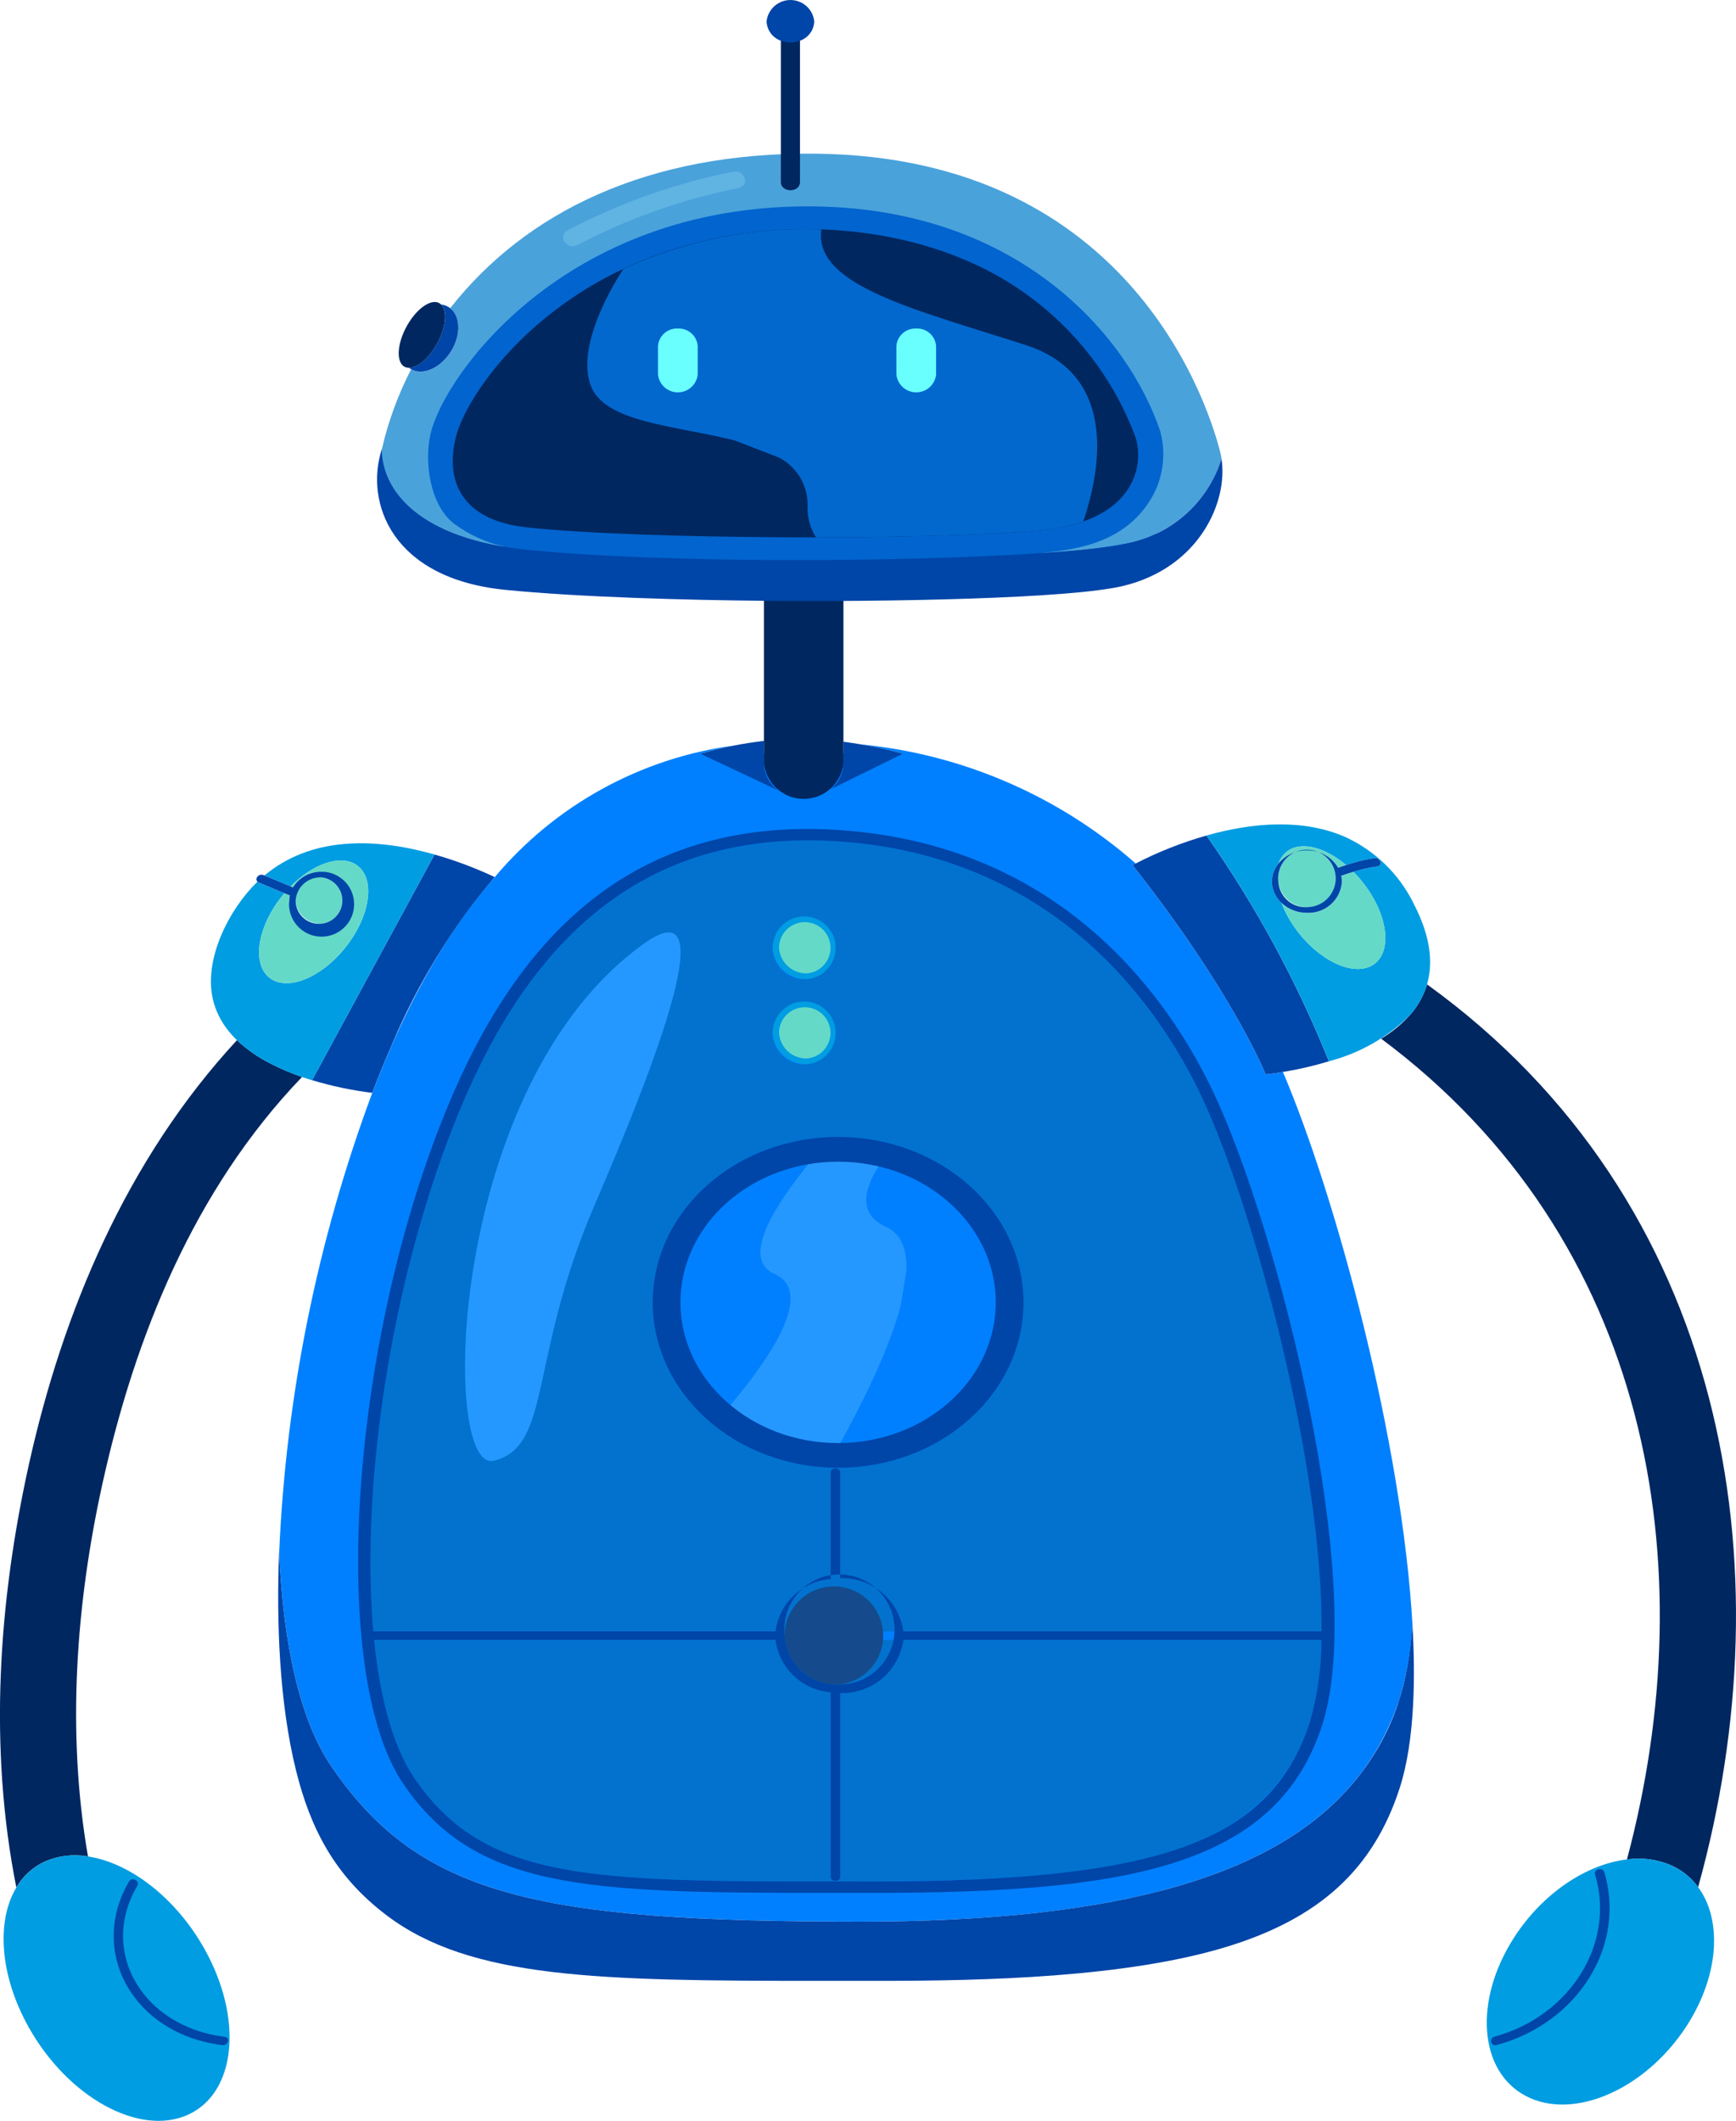 <svg width="158" height="193" viewBox="0 0 158 193" fill="none" xmlns="http://www.w3.org/2000/svg">
<path d="M108.101 43.104C108.101 52.849 90.811 52.318 73.949 52.318C57.087 52.318 37.2 52.598 37.2 42.853C37.2 33.108 51.251 17.473 73.455 17.473C97.211 17.473 108.101 33.359 108.101 43.104Z" fill="#0264CE"/>
<path d="M103.366 39.843C101.41 34.548 97.9 29.965 93.294 26.693C82.918 19.244 65.582 18.688 53.214 26.377C45.948 30.894 42.148 36.989 41.469 39.861C40.39 44.443 42.693 47.404 47.835 47.977C58.123 49.124 85.346 49.191 94.915 48.23C103.044 47.413 104.18 42.577 103.366 39.843Z" fill="#002760"/>
<path d="M66.896 40.091C61.653 38.738 55 38.505 53.754 35.057C52.706 32.165 54.569 27.842 56.73 24.475C62.373 21.88 68.549 20.649 74.758 20.882C74.007 26.04 83.584 28.224 93.431 31.43C101.545 34.073 100.318 42.383 98.588 47.456C97.401 47.858 96.169 48.118 94.92 48.23C90.585 48.666 82.627 48.89 74.263 48.898C73.74 48.063 73.473 47.093 73.496 46.109C73.532 45.197 73.309 44.294 72.853 43.504C72.396 42.714 71.724 42.069 70.915 41.645L66.896 40.091Z" fill="#0268CE"/>
<path d="M76.279 131.655C68.146 131.655 61.554 125.772 61.554 118.517C61.554 111.261 68.146 105.379 76.279 105.379C84.412 105.379 91.003 111.261 91.003 118.517C91.003 125.772 84.411 131.655 76.279 131.655Z" fill="#A2FFA8"/>
<path d="M152.412 169.895C153.258 170.332 153.991 170.96 154.553 171.729C162.669 142.565 157.231 109.332 129.883 89.581C129.538 90.725 128.923 91.769 128.089 92.626C127.382 93.362 126.58 93.999 125.704 94.522C150.25 112.799 155.216 142.473 148.075 169.212C149.557 169 151.068 169.238 152.412 169.895Z" fill="#002760"/>
<path d="M24.532 96.743C23.45 96.191 22.451 95.488 21.567 94.656C11.465 105.576 5.7 119.461 2.639 133.225C-0.151 145.786 -1.039 159.063 1.486 171.758C2.099 170.708 3.025 169.876 4.134 169.375C5.355 168.859 6.701 168.707 8.007 168.938C6.055 157.681 6.895 145.954 9.355 134.877C12.274 121.733 17.599 108.305 27.488 98.007C26.473 97.66 25.484 97.237 24.532 96.743Z" fill="#002760"/>
<path d="M24.446 79.358C24.316 79.456 24.183 79.554 24.054 79.666L24.067 79.672C24.194 79.566 24.321 79.457 24.446 79.358Z" fill="#C67D4B"/>
<path d="M45.028 79.818C43.26 78.985 41.427 78.297 39.547 77.763L28.406 98.296C30.193 98.838 32.024 99.223 33.878 99.45C34.449 97.96 35.043 96.496 35.666 95.073C37.987 89.54 41.145 84.396 45.028 79.818Z" fill="#0045A8"/>
<path d="M39.55 77.754C39.472 77.731 39.387 77.715 39.309 77.693C33.817 76.182 28.204 76.207 24.068 79.671L26.45 80.665C28.406 78.683 30.806 77.778 32.294 78.62C34.092 79.639 33.873 82.823 31.803 85.731C29.734 88.639 26.599 90.171 24.8 89.157C23.001 88.143 23.221 84.955 25.29 82.046C25.48 81.78 25.683 81.531 25.886 81.288L23.558 80.317C23.511 80.297 23.468 80.268 23.432 80.233C20.808 82.787 18.705 87.086 19.297 90.544C20 94.611 24.062 96.977 28.404 98.307L39.545 77.766L39.55 77.754Z" fill="#009DE2"/>
<path d="M103.078 78.73C103.078 78.73 103.184 78.671 103.364 78.576C96.377 72.443 87.637 68.654 78.378 67.743C79.66 67.959 80.931 68.24 82.185 68.583H63.746C63.746 68.583 64.96 68.204 66.792 67.844C58.297 68.991 50.537 73.261 45.031 79.818C39.939 85.632 36.522 92.563 33.881 99.453C28.887 112.875 26.027 126.994 25.408 141.299C25.777 149.606 27.303 156.528 30.115 160.675C38.13 172.49 48.798 174.87 78.209 174.87C107.62 174.87 122.885 168.435 127.388 154.543C128.041 152.371 128.433 150.13 128.556 147.865C127.612 131.335 121.704 109.178 116.764 97.549C115.8 97.707 115.188 97.763 115.188 97.763C115.188 97.763 112.238 90.346 103.078 78.73Z" fill="#0080FF"/>
<path d="M78.207 174.872C48.796 174.872 38.128 172.49 30.113 160.677C27.3 156.53 25.774 149.608 25.406 141.301C25.406 141.273 25.406 141.248 25.401 141.222C25.154 147.549 25.41 154.933 26.942 161.113C28.249 166.386 30.465 170.721 35.18 174.29C42.829 180.089 54.528 180.261 74.71 180.261H80.025C89.689 180.261 102.5 179.944 111.584 177.179C120.077 174.594 124.994 170.105 127.387 162.725C128.801 158.361 128.814 152.412 128.555 147.877C128.191 152.961 126.993 157.466 123.516 161.818C116.409 170.696 101.901 174.872 78.207 174.872Z" fill="#0045A8"/>
<path d="M75.655 71.791L82.183 68.583C80.929 68.24 79.658 67.959 78.376 67.743C77.867 67.654 77.326 67.571 76.759 67.498V69.475C76.754 69.918 76.652 70.354 76.462 70.754C76.271 71.154 75.996 71.508 75.655 71.791Z" fill="#0045A8"/>
<path d="M70.815 71.924C70.424 71.644 70.105 71.277 69.881 70.852C69.658 70.427 69.537 69.956 69.529 69.476V67.421C68.526 67.536 67.599 67.69 66.789 67.849C64.957 68.209 63.743 68.588 63.743 68.588L70.815 71.924Z" fill="#0045A8"/>
<path d="M69.532 54.337V69.475C69.631 70.363 70.055 71.183 70.722 71.778C71.389 72.374 72.253 72.703 73.148 72.703C74.043 72.703 74.906 72.374 75.573 71.778C76.24 71.183 76.664 70.363 76.764 69.475V54.353C76.644 54.353 71.828 54.36 69.532 54.337Z" fill="#002760"/>
<path d="M4.14 169.376C3.031 169.877 2.105 170.709 1.492 171.759C-0.341 174.799 -0.042 179.747 2.613 184.484C6.184 190.858 12.66 194.428 17.077 192.458C21.494 190.487 22.177 183.723 18.607 177.349C15.986 172.672 11.803 169.518 8.015 168.939C6.708 168.708 5.362 168.859 4.14 169.376Z" fill="#009DE2"/>
<path d="M152.412 169.895C151.068 169.237 149.557 168.998 148.075 169.21C144.428 169.64 140.436 172.244 137.82 176.287C134.093 182.048 134.584 188.523 138.912 190.758C143.239 192.993 149.776 190.127 153.504 184.366C156.48 179.765 156.76 174.717 154.553 171.729C153.991 170.96 153.258 170.332 152.412 169.895Z" fill="#009DE2"/>
<path d="M34.049 149.234C34.588 154.569 35.785 158.968 37.693 161.782C44.103 171.23 53.763 171.233 77.143 171.214C100.811 171.214 115.021 169.642 119.215 156.702C119.911 154.273 120.265 151.76 120.265 149.234H34.049Z" fill="#0272CE"/>
<path d="M82.215 148.457H120.278C120.413 133.497 114.1 109.825 109.378 99.828C105.537 91.698 96.127 77.865 76.25 76.567C75.334 76.508 74.433 76.478 73.547 76.477C59.45 76.477 49.262 84.069 42.452 99.612C35.853 114.671 32.757 134.549 33.977 148.46H82.215V148.457ZM73.507 83.417C74.056 83.479 74.575 83.698 75.002 84.048C75.429 84.397 75.746 84.863 75.913 85.389C76.081 85.914 76.093 86.477 75.948 87.009C75.802 87.541 75.505 88.02 75.093 88.387C74.681 88.755 74.171 88.995 73.625 89.08C73.079 89.165 72.52 89.09 72.016 88.864C71.512 88.639 71.084 88.273 70.783 87.81C70.483 87.347 70.323 86.807 70.323 86.256C70.371 85.459 70.733 84.714 71.329 84.182C71.925 83.65 72.708 83.375 73.507 83.417ZM73.507 91.16C74.056 91.222 74.576 91.441 75.003 91.791C75.43 92.141 75.747 92.607 75.915 93.132C76.083 93.658 76.095 94.221 75.95 94.753C75.804 95.286 75.507 95.765 75.095 96.132C74.683 96.5 74.172 96.74 73.626 96.825C73.08 96.91 72.521 96.835 72.016 96.609C71.512 96.384 71.084 96.017 70.783 95.554C70.483 95.091 70.323 94.551 70.323 93.999C70.371 93.202 70.732 92.455 71.328 91.923C71.924 91.39 72.708 91.115 73.507 91.156V91.16ZM44.94 132.932C40.056 134.121 40.646 98.589 58.68 85.827C65.672 80.879 60.127 95.721 54.1 109.702C48.074 123.682 50.243 131.638 44.94 132.928V132.932ZM76.279 133.577C66.962 133.577 59.404 126.836 59.404 118.521C59.404 110.205 66.956 103.464 76.279 103.464C85.603 103.464 93.154 110.206 93.154 118.521C93.154 126.835 85.599 133.573 76.279 133.573V133.577Z" fill="#0272CE"/>
<path d="M76.397 153.296C77.258 153.2 78.072 152.857 78.742 152.308C79.412 151.76 79.908 151.03 80.171 150.206C80.434 149.382 80.453 148.5 80.225 147.666C79.997 146.832 79.532 146.081 78.886 145.505C78.241 144.929 77.442 144.552 76.585 144.419C75.73 144.286 74.853 144.403 74.063 144.756C73.272 145.109 72.601 145.683 72.13 146.409C71.659 147.134 71.408 147.981 71.408 148.845C71.483 150.094 72.05 151.262 72.984 152.096C73.919 152.93 75.145 153.361 76.397 153.296Z" fill="#154B8C"/>
<path d="M76.335 75.534C60.238 74.477 48.817 82.236 41.37 99.234C31.97 120.688 29.657 151.936 36.7 162.318C43.23 171.945 53.327 172.252 74.936 172.252H79.567C102.796 172.252 116.173 169.82 120.332 156.992C124.47 144.226 116.393 112.016 110.449 99.432C106.504 91.077 96.83 76.872 76.335 75.534ZM119.216 156.702C115.698 167.552 105.693 171.213 79.567 171.213H77.143C53.763 171.232 44.103 171.229 37.693 161.781C35.785 158.967 34.588 154.568 34.049 149.233H70.583C70.746 150.481 71.334 151.636 72.248 152.504C73.161 153.372 74.346 153.9 75.603 154V170.785C75.603 171.285 76.474 171.286 76.474 170.785V154.067C77.861 154.113 79.215 153.645 80.276 152.752C81.336 151.859 82.028 150.606 82.216 149.234H120.268C120.267 151.76 119.913 154.274 119.216 156.702ZM71.411 148.845C71.297 147.837 71.493 146.817 71.973 145.922C72.452 145.027 73.193 144.299 74.096 143.833C75 143.367 76.024 143.186 77.032 143.314C78.041 143.442 78.987 143.873 79.745 144.549C80.503 145.226 81.038 146.116 81.278 147.102C81.518 148.089 81.452 149.124 81.09 150.073C80.727 151.021 80.084 151.837 79.247 152.412C78.409 152.988 77.417 153.296 76.4 153.296C75.148 153.361 73.922 152.93 72.987 152.096C72.053 151.262 71.486 150.094 71.411 148.845ZM82.215 148.454C82.026 147.078 81.331 145.821 80.266 144.928C79.201 144.034 77.841 143.568 76.451 143.619C76.463 143.587 76.47 143.555 76.473 143.521V134.003C76.473 133.503 75.602 133.502 75.602 134.003V143.522C75.602 143.579 75.615 143.635 75.64 143.685C74.376 143.779 73.183 144.305 72.261 145.174C71.341 146.043 70.748 147.202 70.583 148.457H33.977C32.757 134.549 35.853 114.671 42.452 99.609C49.262 84.066 59.45 76.474 73.547 76.474C74.431 76.474 75.332 76.504 76.25 76.564C96.127 77.862 105.537 91.695 109.378 99.825C114.099 109.822 120.413 133.494 120.278 148.454H82.215Z" fill="#0045A8"/>
<path d="M41.862 49.183C42.935 49.399 44.343 49.593 45.99 49.765C44.318 49.403 42.741 48.694 41.362 47.684C39.205 46.082 38.554 42.155 39.197 39.434C40.442 34.154 51.332 18.779 73.53 18.779C92.781 18.779 102.755 30.739 105.593 39.239C105.899 40.35 105.959 41.515 105.767 42.652C105.576 43.789 105.138 44.87 104.485 45.821C101.908 49.639 97.364 50.083 94.662 50.324C97.318 50.225 99.963 49.933 102.577 49.451C104.572 49.058 106.424 48.134 107.937 46.777C109.451 45.421 110.569 43.681 111.173 41.743C111.205 41.944 111.225 42.158 111.238 42.378C111.222 42.009 111.173 41.641 111.091 41.281C110.18 37.553 103.28 14.252 74.166 13.984C58.977 13.844 47.861 19.27 40.972 28.05C41.827 28.72 41.968 30.211 41.239 31.636C40.409 33.258 38.769 34.182 37.576 33.692C37.523 33.665 37.471 33.635 37.421 33.602C36.23 35.905 35.334 38.348 34.754 40.873C34.03 47.459 41.862 49.183 41.862 49.183Z" fill="#4AA2DB"/>
<path d="M76.761 54.688C77.079 54.688 77.4 54.688 77.717 54.688C77.284 54.688 76.842 54.688 76.407 54.688C76.524 54.687 76.644 54.689 76.761 54.688Z" fill="#FFAF3B"/>
<path d="M102.215 53.323C109.138 51.659 111.789 45.672 111.173 41.743C110.569 43.681 109.451 45.421 107.937 46.777C106.424 48.134 104.572 49.058 102.577 49.451C96.496 50.91 65.066 51.687 48.185 50.055C38.029 49.076 34.749 44.554 34.749 40.87C33.18 45.775 35.687 52.636 45.94 53.672C52.77 54.357 62.612 54.608 69.524 54.673C80.901 54.781 97.374 54.483 102.215 53.323Z" fill="#0045A8"/>
<path d="M61.694 29.898C61.24 29.874 60.795 30.03 60.457 30.332C60.118 30.635 59.913 31.058 59.886 31.511V34.093C59.935 34.536 60.147 34.946 60.481 35.244C60.814 35.542 61.246 35.706 61.694 35.706C62.141 35.706 62.573 35.542 62.906 35.244C63.24 34.946 63.452 34.536 63.501 34.093V31.511C63.475 31.058 63.27 30.635 62.931 30.333C62.592 30.03 62.148 29.874 61.694 29.898Z" fill="#69FFFF"/>
<path d="M83.39 29.898C82.937 29.874 82.492 30.03 82.153 30.333C81.815 30.635 81.61 31.058 81.583 31.511V34.093C81.632 34.536 81.844 34.946 82.178 35.244C82.511 35.542 82.943 35.706 83.391 35.706C83.838 35.706 84.27 35.542 84.603 35.244C84.937 34.946 85.149 34.536 85.199 34.093V31.511C85.171 31.058 84.966 30.635 84.627 30.332C84.289 30.03 83.844 29.874 83.39 29.898Z" fill="#69FFFF"/>
<path d="M103.366 78.576C103.186 78.674 103.08 78.73 103.08 78.73C112.241 90.346 115.189 97.764 115.189 97.764C115.189 97.764 115.801 97.708 116.765 97.55C118.18 97.32 119.577 96.996 120.949 96.58C118.032 89.329 114.293 82.436 109.804 76.034C107.579 76.667 105.423 77.518 103.366 78.576Z" fill="#0045A8"/>
<path d="M128.635 82.177V82.172C127.764 80.514 127.599 80.2 128.635 82.172V82.177Z" fill="#C67D4B"/>
<path d="M128.198 92.512C130.975 89.465 130.511 85.751 128.635 82.177V82.172C127.319 79.524 125.134 77.406 122.444 76.17C118.571 74.468 113.969 74.855 109.822 76.029H109.806C114.295 82.431 118.034 89.325 120.951 96.576C123.677 95.868 126.173 94.467 128.198 92.512ZM124.863 87.862C123.065 88.881 119.929 87.349 117.86 84.436C117.356 83.733 116.944 82.969 116.633 82.163C116.363 81.916 116.147 81.617 115.997 81.284C115.847 80.951 115.768 80.591 115.763 80.226C115.768 79.623 115.981 79.04 116.365 78.576C116.537 78.051 116.894 77.606 117.37 77.325C118.684 76.58 120.712 77.203 122.516 78.726C123.352 78.43 124.215 78.219 125.094 78.096C125.643 78.026 125.878 78.775 125.325 78.846C124.596 78.948 123.877 79.112 123.175 79.336C123.613 79.774 124.013 80.247 124.373 80.751C126.444 83.661 126.664 86.843 124.865 87.862H124.863Z" fill="#009DE2"/>
<path d="M20.223 186.105C20.771 186.172 21.008 185.419 20.454 185.355C12.981 184.431 8.969 177.615 12.498 171.606C12.758 171.163 12.008 170.77 11.746 171.214C7.987 177.618 12.141 185.108 20.223 186.105Z" fill="#0045A8"/>
<path d="M29.27 84.058C29.677 84.012 30.063 83.85 30.38 83.59C30.697 83.331 30.932 82.985 31.056 82.595C31.181 82.205 31.19 81.788 31.082 81.393C30.974 80.998 30.754 80.643 30.448 80.37C30.142 80.097 29.764 79.919 29.359 79.856C28.954 79.793 28.539 79.849 28.165 80.016C27.791 80.183 27.473 80.455 27.25 80.798C27.027 81.142 26.908 81.542 26.909 81.951C26.944 82.543 27.212 83.096 27.655 83.49C28.097 83.885 28.678 84.089 29.27 84.058Z" fill="#65D9C8"/>
<path d="M29.27 79.326C29.778 79.383 30.259 79.585 30.654 79.908C31.05 80.232 31.343 80.663 31.498 81.149C31.654 81.635 31.665 82.156 31.53 82.648C31.396 83.14 31.122 83.583 30.741 83.923C30.36 84.263 29.888 84.486 29.383 84.564C28.878 84.643 28.36 84.574 27.894 84.365C27.427 84.157 27.031 83.818 26.753 83.389C26.475 82.961 26.328 82.462 26.328 81.951C26.33 81.789 26.348 81.627 26.383 81.469C26.344 81.465 26.306 81.456 26.269 81.443L25.887 81.284C25.681 81.527 25.481 81.773 25.291 82.043C23.222 84.951 23.002 88.134 24.801 89.153C26.6 90.172 29.735 88.639 31.804 85.727C33.873 82.815 34.093 79.635 32.294 78.616C30.807 77.774 28.407 78.679 26.451 80.661L26.666 80.751C26.938 80.308 27.322 79.943 27.778 79.693C28.235 79.443 28.749 79.317 29.27 79.326Z" fill="#65D9C8"/>
<path d="M123.176 79.336C122.845 79.434 122.508 79.531 122.186 79.661C122.148 79.673 122.109 79.682 122.069 79.685C122.109 79.864 122.13 80.047 122.131 80.231C122.082 81.027 121.721 81.772 121.124 82.304C120.528 82.835 119.746 83.111 118.948 83.069C118.089 83.076 117.261 82.753 116.634 82.167C116.945 82.973 117.357 83.737 117.861 84.44C119.93 87.348 123.066 88.88 124.864 87.866C126.663 86.852 126.443 83.665 124.374 80.755C124.014 80.25 123.614 79.775 123.176 79.336Z" fill="#65D9C8"/>
<path d="M118.949 77.39C119.521 77.378 120.086 77.519 120.586 77.798C121.086 78.077 121.502 78.483 121.793 78.975C122.031 78.878 122.283 78.813 122.521 78.731C120.717 77.208 118.689 76.585 117.374 77.33C116.898 77.611 116.541 78.056 116.37 78.581C116.684 78.203 117.078 77.9 117.524 77.694C117.971 77.488 118.457 77.384 118.949 77.39Z" fill="#65D9C8"/>
<path d="M121.551 80.231C121.61 79.704 121.508 79.173 121.258 78.706C121.008 78.239 120.622 77.859 120.151 77.616C119.679 77.374 119.145 77.279 118.619 77.346C118.093 77.413 117.6 77.637 117.204 77.99C116.809 78.343 116.53 78.807 116.405 79.321C116.28 79.836 116.314 80.376 116.503 80.871C116.692 81.365 117.027 81.791 117.464 82.091C117.9 82.391 118.418 82.552 118.949 82.552C119.601 82.586 120.241 82.361 120.729 81.926C121.216 81.491 121.512 80.882 121.551 80.231Z" fill="#65D9C8"/>
<path d="M145.17 170.571C147.054 176.827 142.93 183.471 135.978 185.353C135.879 185.383 135.795 185.452 135.747 185.544C135.698 185.636 135.688 185.744 135.718 185.843C135.749 185.943 135.818 186.026 135.91 186.074C136.002 186.123 136.11 186.133 136.21 186.103C143.621 184.097 148.022 177.043 146.01 170.365C145.865 169.883 145.024 170.088 145.17 170.571Z" fill="#0045A8"/>
<g style="mix-blend-mode:color-dodge" opacity="0.2">
<path d="M82.491 115.623C82.559 113.734 82.05 112.274 80.618 111.636C78.083 110.505 78.594 108.171 80.068 105.987C80.015 105.974 79.967 105.947 79.929 105.91C79.891 105.872 79.864 105.824 79.851 105.772C77.89 105.336 75.865 105.264 73.877 105.558C70.606 109.558 67.33 114.526 70.495 115.934C74.303 117.633 69.815 123.932 66.404 127.953C66.404 127.953 66.231 128.1 66.224 128.107C69.014 130.393 72.512 131.645 76.122 131.649C76.187 131.559 76.283 131.497 76.391 131.474C78.329 127.996 80.914 122.87 81.981 118.793L82.491 115.623Z" fill="#BBFAFF"/>
</g>
<path d="M71.069 3.27V16.562C71.069 17.563 72.81 17.564 72.81 16.562V3.27H71.069Z" fill="#002760"/>
<path d="M73.507 89.094C74.056 89.033 74.575 88.814 75.002 88.464C75.429 88.114 75.746 87.648 75.914 87.123C76.081 86.597 76.093 86.034 75.948 85.502C75.802 84.97 75.505 84.492 75.093 84.124C74.681 83.757 74.171 83.516 73.626 83.431C73.079 83.347 72.521 83.422 72.016 83.647C71.512 83.872 71.084 84.239 70.783 84.701C70.483 85.164 70.323 85.704 70.323 86.256C70.371 87.052 70.733 87.798 71.329 88.329C71.925 88.861 72.708 89.136 73.507 89.094Z" fill="#009DE2"/>
<path d="M73.507 88.575C73.956 88.524 74.381 88.345 74.73 88.059C75.08 87.773 75.339 87.392 75.476 86.962C75.613 86.532 75.623 86.072 75.504 85.637C75.385 85.202 75.142 84.81 74.805 84.51C74.468 84.209 74.051 84.013 73.604 83.944C73.157 83.874 72.7 83.936 72.288 84.121C71.875 84.305 71.525 84.605 71.28 84.984C71.034 85.363 70.904 85.805 70.905 86.256C70.945 86.906 71.241 87.515 71.728 87.949C72.215 88.383 72.854 88.608 73.507 88.575Z" fill="#65D9C8"/>
<path d="M73.507 96.837C74.056 96.775 74.576 96.556 75.003 96.206C75.431 95.856 75.747 95.39 75.915 94.864C76.083 94.339 76.095 93.776 75.95 93.243C75.804 92.711 75.507 92.232 75.095 91.865C74.683 91.497 74.173 91.256 73.626 91.172C73.08 91.087 72.521 91.162 72.016 91.388C71.512 91.613 71.084 91.98 70.783 92.443C70.483 92.906 70.323 93.446 70.323 93.998C70.372 94.794 70.733 95.54 71.329 96.071C71.926 96.603 72.708 96.878 73.507 96.837Z" fill="#009DE2"/>
<path d="M73.507 96.318C73.956 96.267 74.38 96.088 74.73 95.802C75.079 95.516 75.338 95.135 75.475 94.705C75.612 94.276 75.622 93.816 75.503 93.38C75.384 92.945 75.141 92.554 74.804 92.253C74.467 91.953 74.051 91.756 73.604 91.687C73.157 91.618 72.701 91.679 72.288 91.863C71.876 92.048 71.525 92.347 71.28 92.726C71.034 93.104 70.904 93.546 70.904 93.997C70.944 94.648 71.239 95.257 71.727 95.692C72.214 96.127 72.854 96.352 73.507 96.318Z" fill="#65D9C8"/>
<path d="M72.81 3.707C73.18 3.577 73.503 3.338 73.734 3.022C73.966 2.706 74.097 2.328 74.109 1.936C74.049 1.404 73.794 0.912 73.394 0.555C72.994 0.199 72.476 0.001 71.939 0.001C71.403 0.001 70.885 0.199 70.485 0.555C70.085 0.912 69.83 1.404 69.77 1.936C69.782 2.328 69.913 2.706 70.145 3.022C70.376 3.338 70.698 3.577 71.069 3.707C71.629 3.926 72.251 3.926 72.81 3.707Z" fill="#0045A8"/>
<path d="M122.132 80.231C122.131 80.047 122.11 79.864 122.07 79.685C122.11 79.682 122.149 79.673 122.187 79.661C122.509 79.53 122.846 79.438 123.177 79.336C123.879 79.112 124.598 78.948 125.327 78.846C125.88 78.775 125.645 78.026 125.096 78.096C124.217 78.219 123.354 78.43 122.518 78.726C122.276 78.808 122.028 78.875 121.79 78.971C121.499 78.478 121.083 78.072 120.583 77.793C120.083 77.514 119.518 77.374 118.946 77.385C118.454 77.379 117.967 77.483 117.52 77.689C117.073 77.895 116.679 78.198 116.364 78.576C115.98 79.04 115.767 79.623 115.762 80.226C115.767 80.591 115.846 80.951 115.996 81.284C116.146 81.617 116.362 81.916 116.632 82.163C117.259 82.749 118.087 83.072 118.946 83.065C119.744 83.107 120.526 82.833 121.123 82.302C121.72 81.771 122.082 81.027 122.132 80.231ZM116.346 80.231C116.287 79.704 116.389 79.173 116.639 78.706C116.889 78.239 117.275 77.859 117.747 77.616C118.218 77.373 118.752 77.279 119.278 77.346C119.804 77.413 120.298 77.637 120.693 77.99C121.089 78.343 121.367 78.808 121.492 79.322C121.618 79.837 121.583 80.377 121.394 80.871C121.205 81.366 120.87 81.791 120.433 82.092C119.996 82.392 119.478 82.552 118.948 82.552C118.295 82.586 117.655 82.361 117.168 81.926C116.681 81.491 116.386 80.882 116.347 80.231H116.346Z" fill="#0045A8"/>
<path d="M25.886 81.284L26.268 81.443C26.305 81.456 26.343 81.465 26.382 81.469C26.347 81.627 26.329 81.789 26.327 81.951C26.26 82.546 26.376 83.147 26.659 83.675C26.941 84.203 27.378 84.633 27.911 84.907C28.444 85.182 29.048 85.289 29.643 85.213C30.238 85.138 30.795 84.883 31.242 84.485C31.69 84.086 32.005 83.561 32.146 82.979C32.288 82.397 32.249 81.786 32.035 81.227C31.821 80.668 31.442 80.187 30.948 79.847C30.454 79.508 29.869 79.326 29.269 79.326C28.748 79.317 28.233 79.444 27.776 79.695C27.319 79.945 26.936 80.311 26.664 80.755L26.449 80.665L24.067 79.672L24.054 79.666L23.996 79.641C23.545 79.453 23.148 79.966 23.431 80.228C23.468 80.263 23.51 80.292 23.556 80.312L25.886 81.284ZM29.27 79.844C29.677 79.89 30.063 80.052 30.38 80.311C30.697 80.571 30.932 80.917 31.056 81.306C31.181 81.696 31.19 82.114 31.082 82.509C30.974 82.903 30.754 83.259 30.449 83.531C30.143 83.804 29.765 83.983 29.36 84.046C28.955 84.109 28.54 84.053 28.166 83.886C27.791 83.719 27.474 83.448 27.25 83.105C27.027 82.761 26.909 82.361 26.909 81.951C26.944 81.36 27.212 80.807 27.655 80.412C28.097 80.018 28.678 79.813 29.27 79.844Z" fill="#0045A8"/>
<path d="M41.239 31.633C41.968 30.207 41.827 28.716 40.972 28.046C40.852 27.952 40.72 27.875 40.58 27.817C40.441 27.762 40.295 27.725 40.147 27.707C40.7 28.244 40.61 29.644 39.876 31.078C39.143 32.511 38.013 33.489 37.2 33.466C37.27 33.515 37.344 33.559 37.421 33.596C37.471 33.629 37.522 33.659 37.576 33.686C38.769 34.178 40.405 33.258 41.239 31.633Z" fill="#0045A8"/>
<path d="M39.876 31.081C40.61 29.648 40.7 28.248 40.147 27.711C40.076 27.64 39.992 27.583 39.899 27.544C39.081 27.21 37.746 28.254 36.917 29.875C36.087 31.496 36.077 33.08 36.894 33.413C36.992 33.451 37.095 33.47 37.2 33.47C38.016 33.492 39.144 32.514 39.876 31.081Z" fill="#002760"/>
<g style="mix-blend-mode:color-dodge" opacity="0.2">
<path d="M58.68 85.823C40.646 98.585 40.056 134.117 44.94 132.928C50.243 131.638 48.078 123.679 54.1 109.698C60.123 95.716 65.672 80.872 58.68 85.823Z" fill="#BBFAFF"/>
</g>
<g style="mix-blend-mode:color-dodge" opacity="0.2">
<path d="M52.548 22.302C57.151 19.882 62.081 18.137 67.184 17.123C68.276 16.903 67.814 15.403 66.72 15.624C61.472 16.672 56.402 18.47 51.668 20.962C50.702 21.469 51.58 22.812 52.548 22.302Z" fill="#BBFAFF"/>
</g>
<path d="M76.279 103.46C66.962 103.46 59.404 110.202 59.404 118.517C59.404 126.832 66.956 133.573 76.279 133.573C85.603 133.573 93.154 126.833 93.154 118.517C93.154 110.201 85.599 103.46 76.279 103.46ZM76.279 131.32C68.354 131.32 61.929 125.587 61.929 118.517C61.929 111.446 68.354 105.714 76.279 105.714C84.204 105.714 90.628 111.446 90.628 118.517C90.628 125.587 84.203 131.32 76.279 131.32Z" fill="#0045A8"/>
</svg>
